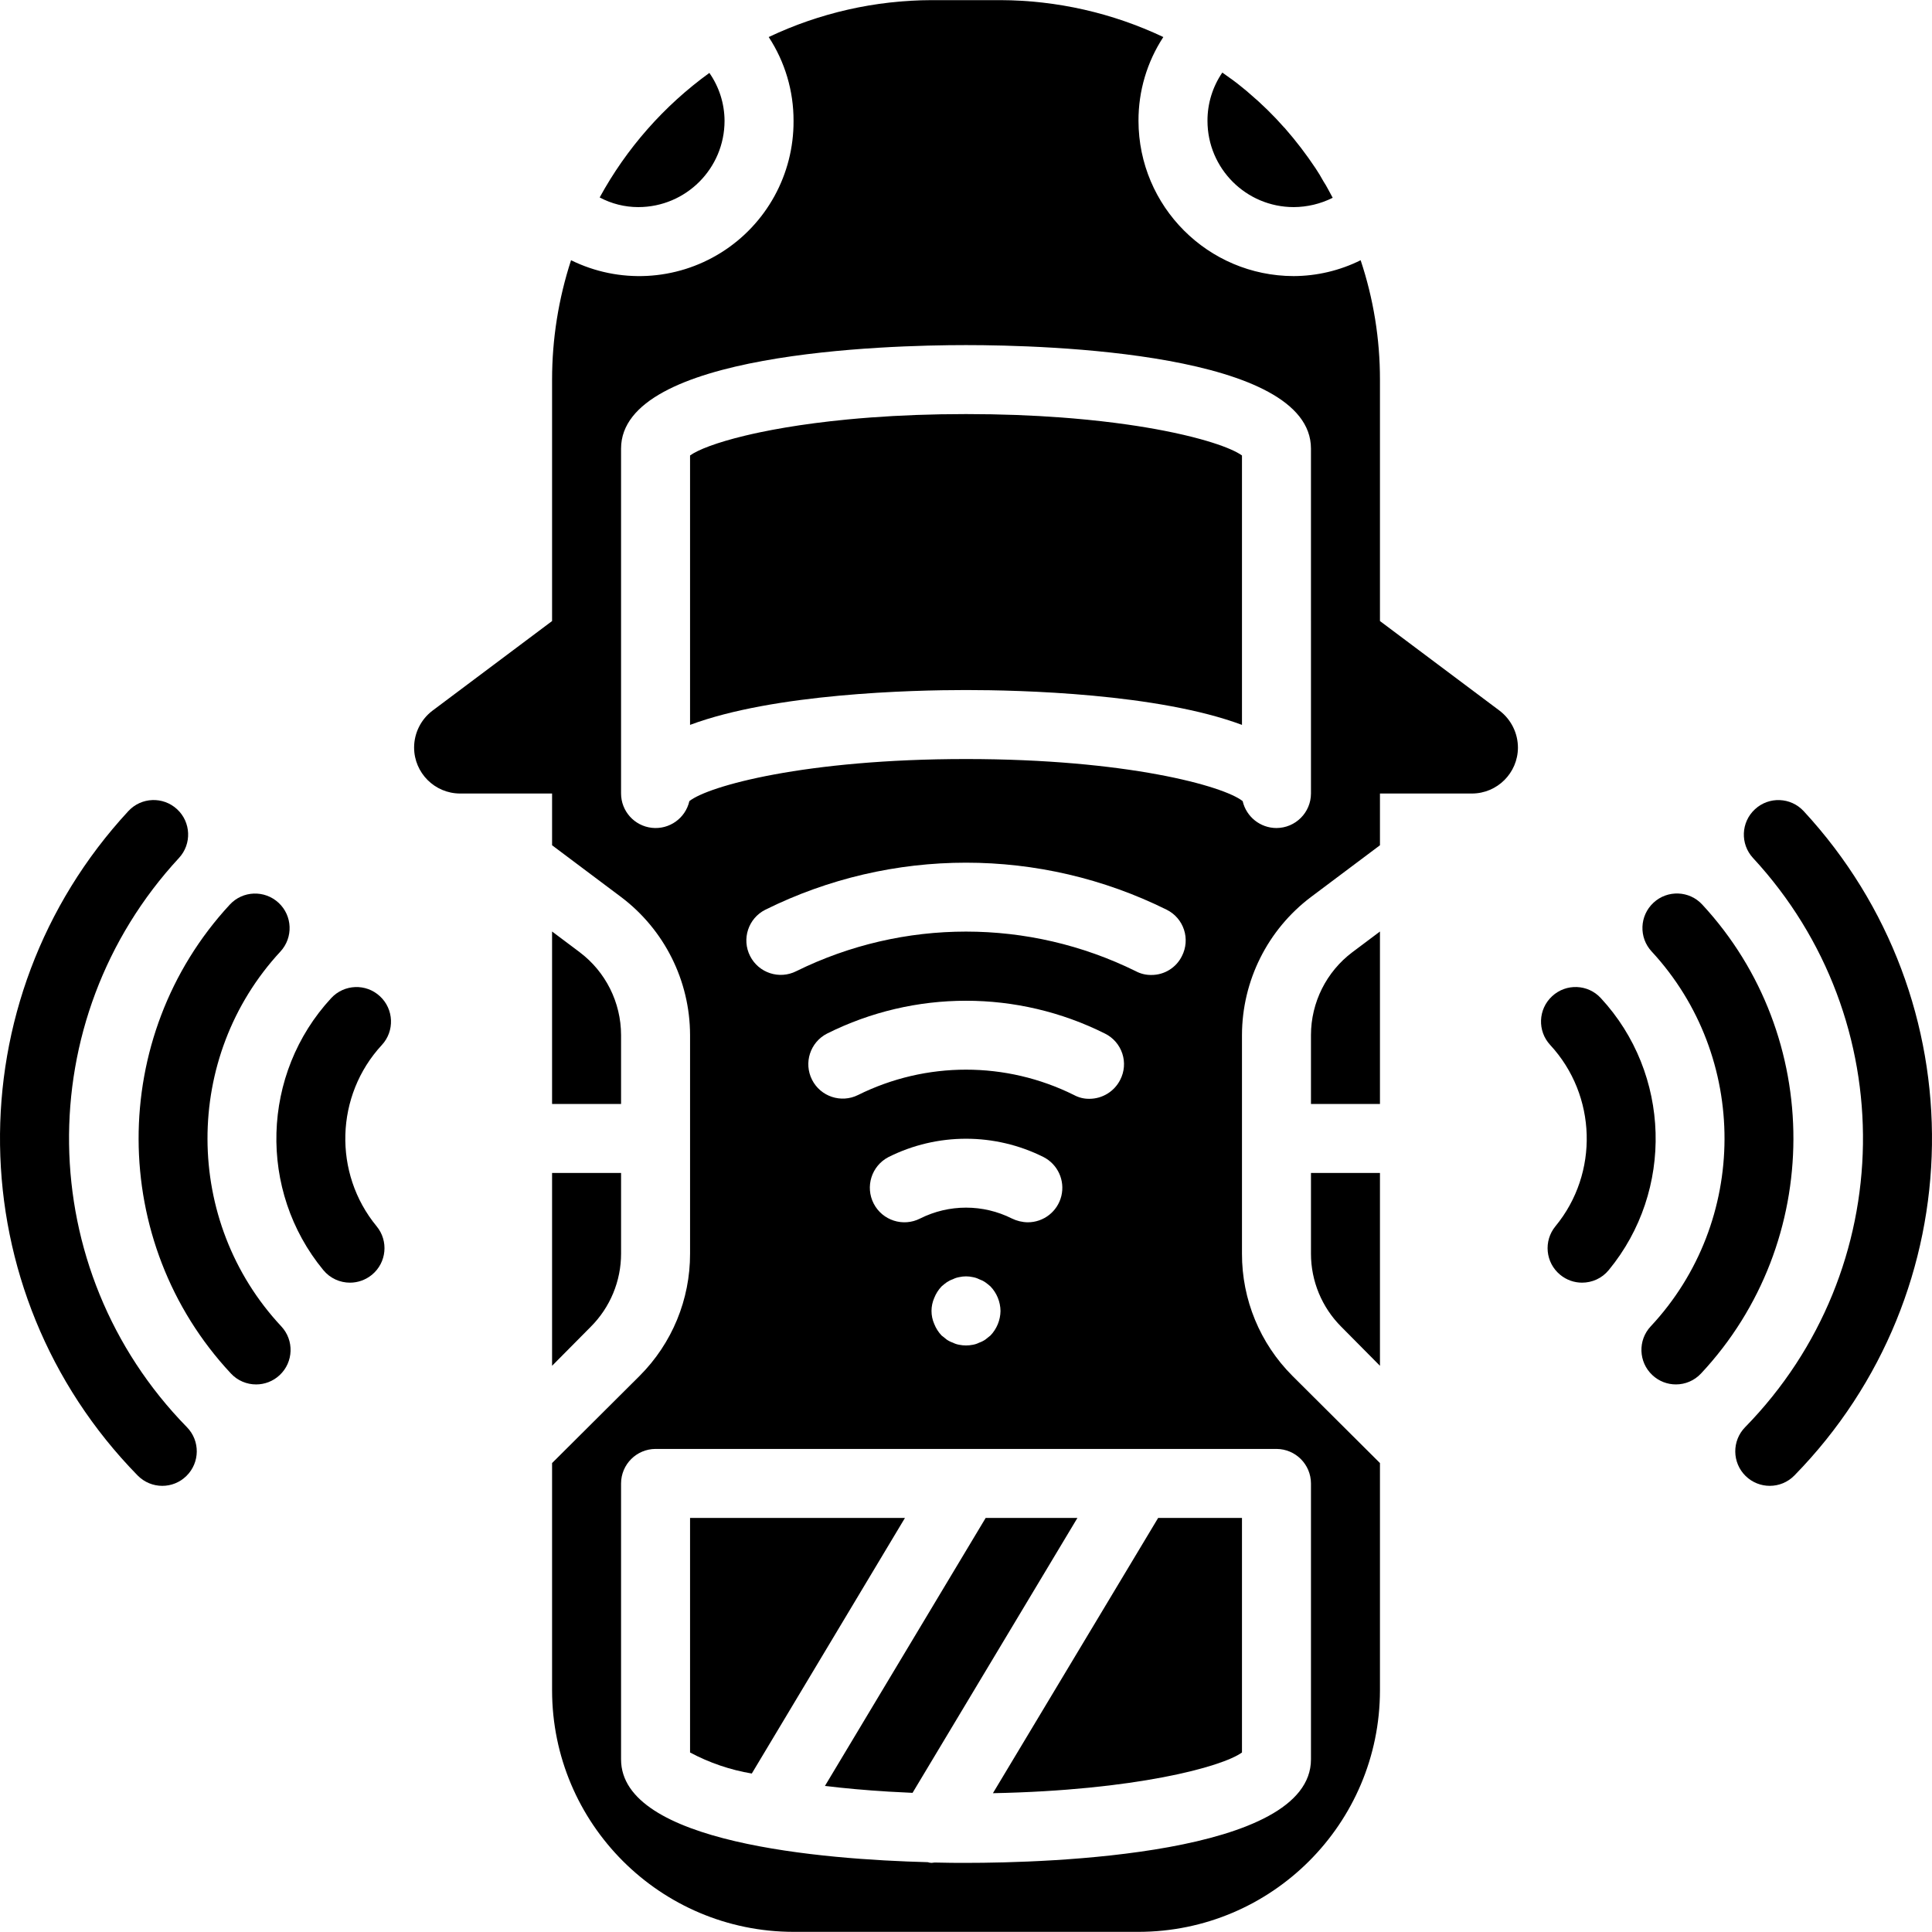 <?xml version="1.0" encoding="iso-8859-1"?>
<!-- Generator: Adobe Illustrator 19.0.0, SVG Export Plug-In . SVG Version: 6.00 Build 0)  -->
<svg version="1.1" id="Capa_1" xmlns="http://www.w3.org/2000/svg" xmlns:xlink="http://www.w3.org/1999/xlink" x="0px" y="0px"
	 viewBox="0 0 511.999 511.999" style="enable-background:new 0 0 511.999 511.999;" xml:space="preserve">
<g transform="translate(1)">
	<g>
		<g>
			<path d="M396.423,188.352l-31.721-23.768v-63.991c0.009-10.75-1.719-21.437-5.119-31.63c-5.512,2.742-11.582,4.178-17.735,4.205
				c-22.708-0.037-41.1-18.429-41.137-41.137c-0.027-7.889,2.258-15.614,6.582-22.214c-13.493-6.39-28.22-9.727-43.148-9.781
				h-18.283c-14.928,0.046-29.664,3.382-43.148,9.781c4.324,6.6,6.609,14.325,6.582,22.214c0.082,14.169-7.176,27.379-19.188,34.902
				c-12.012,7.523-27.059,8.291-39.775,2.029c-3.328,10.211-5.028,20.888-5.028,31.63v63.991l-31.721,23.768
				c-3.026,2.304-4.818,5.887-4.845,9.69v0.091c0.027,6.701,5.458,12.131,12.158,12.158h24.408v13.712l18.283,13.712
				c11.482,8.657,18.247,22.187,18.283,36.566v57.957c0.027,12.131-4.772,23.777-13.347,32.361l-23.22,23.128v60.243
				c0.037,35.323,28.668,63.954,63.991,63.991h91.415c35.323-0.037,63.954-28.668,63.991-63.991v-60.243l-23.22-23.128
				c-8.575-8.584-13.374-20.23-13.347-32.361v-57.957c0.037-14.38,6.801-27.909,18.283-36.566l18.283-13.712v-13.712h24.408
				c6.701-0.027,12.131-5.458,12.158-12.158C401.259,194.294,399.467,190.683,396.423,188.352z M337.277,383.981
				c5.046,0.018,9.123,4.095,9.142,9.142v73.132c0,25.414-69.933,27.425-91.416,27.425c-2.285,0-5.119,0-8.319-0.091
				c-0.274,0-0.548,0.091-0.823,0.091c-0.338-0.009-0.686-0.073-1.006-0.183c-27.79-0.731-81.268-5.028-81.268-27.242v-73.132
				c0.018-5.046,4.095-9.123,9.142-9.142H337.277z M242.845,322.916c-4.488,2.294-9.992,0.53-12.305-3.949
				c-2.313-4.479-0.576-9.983,3.894-12.323c12.944-6.49,28.193-6.49,41.137,0c3.757,1.938,5.695,6.189,4.699,10.293
				c-0.996,4.105-4.68,6.993-8.904,6.984c-1.463-0.018-2.898-0.366-4.205-1.006C259.51,319.076,250.497,319.076,242.845,322.916z
				 M264.145,347.415c-0.037,2.422-0.978,4.735-2.651,6.49l-1.371,1.097c-0.512,0.347-1.06,0.622-1.645,0.823
				c-0.521,0.265-1.07,0.448-1.646,0.549c-1.207,0.247-2.45,0.247-3.657,0c-0.576-0.101-1.124-0.283-1.646-0.549
				c-0.585-0.201-1.134-0.475-1.645-0.823l-1.371-1.097c-0.823-0.878-1.481-1.901-1.92-3.017c-0.978-2.212-0.978-4.735,0-6.948
				c0.439-1.115,1.097-2.139,1.92-3.017c0.439-0.393,0.896-0.759,1.371-1.097c0.512-0.347,1.06-0.622,1.645-0.823
				c0.521-0.265,1.07-0.448,1.646-0.549c1.207-0.274,2.45-0.274,3.657,0c0.576,0.101,1.124,0.283,1.646,0.549
				c0.585,0.201,1.134,0.475,1.645,0.823c0.475,0.338,0.932,0.704,1.371,1.097C263.167,342.68,264.108,344.992,264.145,347.415z
				 M226.39,290.189c-4.489,2.231-9.937,0.421-12.195-4.05s-0.494-9.928,3.967-12.222c23.192-11.61,50.489-11.61,73.681,0
				c2.176,1.079,3.821,2.98,4.58,5.284c0.759,2.304,0.558,4.808-0.558,6.966c-1.554,3.072-4.699,5.01-8.136,5.028
				c-1.435,0.027-2.852-0.32-4.114-1.006C265.589,281.23,244.418,281.23,226.39,290.189z M210.027,257.371
				c-4.498,2.276-9.973,0.475-12.25-4.022c-2.276-4.498-0.475-9.973,4.022-12.25c33.522-16.638,72.886-16.638,106.408,0
				c2.167,1.079,3.812,2.989,4.562,5.284c0.759,2.304,0.558,4.808-0.539,6.966c-1.517,3.099-4.68,5.055-8.136,5.028
				c-1.435,0.018-2.852-0.329-4.114-1.006C271.623,243.384,238.384,243.384,210.027,257.371z M346.419,210.292
				c-0.018,5.037-4.095,9.123-9.142,9.142c-4.278,0-7.99-2.962-8.959-7.13c-5.028-4.022-30.807-11.153-73.315-11.153
				c-42.508,0-68.287,7.13-73.315,11.153c-1.033,4.543-5.311,7.587-9.946,7.076c-4.635-0.512-8.145-4.424-8.154-9.087v-91.415
				c0-25.414,69.933-27.425,91.415-27.425c21.483,0,91.416,2.011,91.416,27.425V210.292z"/>
			<path d="M346.419,332.24c0,7.268,2.898,14.243,8.045,19.38l10.239,10.33v-51.101h-18.283V332.24z"/>
			<path d="M341.848,54.885c3.583-0.018,7.121-0.859,10.33-2.468c-0.823-1.463-1.554-3.017-2.468-4.388
				c-0.64-1.188-1.371-2.377-2.103-3.474c-2.45-3.675-5.138-7.194-8.045-10.513c0-0.091-0.091-0.091-0.183-0.183
				c-2.88-3.273-5.997-6.326-9.324-9.142c-1.006-0.914-2.011-1.645-3.108-2.56c-1.28-1.006-2.651-1.92-4.022-2.925
				c-2.578,3.766-3.949,8.237-3.931,12.798C319.003,44.656,329.224,54.876,341.848,54.885z"/>
			<path d="M191.013,32.031c-0.018-4.552-1.417-8.977-4.022-12.707c-12.021,8.703-21.958,19.974-29.07,33.001
				c3.154,1.682,6.664,2.56,10.239,2.56C180.783,54.876,191.003,44.656,191.013,32.031z"/>
			<path d="M328.136,464.427v-62.163h-22.214l-43.788,72.95C299.706,474.483,322.834,468.266,328.136,464.427z"/>
			<path d="M238.823,402.264h-56.952v62.163c5.119,2.733,10.641,4.617,16.363,5.576L238.823,402.264z"/>
			<path d="M234.506,474.798c2.048,0.124,4.157,0.233,6.328,0.324l0,0h0l43.697-72.858h-24.317l-42.6,71.03
				C222.757,473.911,228.361,474.425,234.506,474.798z"/>
			<path d="M346.419,274.283v18.283h18.283v-45.708l-7.313,5.485C350.496,257.535,346.437,265.653,346.419,274.283z"/>
			<path d="M320.257,117.294c-0.96-0.304-1.994-0.61-3.103-0.916c-2.771-0.763-6.002-1.523-9.68-2.241
				c-2.943-0.574-6.171-1.122-9.679-1.624c-4.385-0.627-9.205-1.183-14.447-1.63c-1.048-0.089-2.114-0.174-3.196-0.254
				c-7.574-0.562-15.97-0.894-25.149-0.894c-9.179,0-17.574,0.332-25.149,0.894c-2.164,0.16-4.261,0.34-6.29,0.535
				c-3.044,0.293-5.935,0.623-8.669,0.981c-5.47,0.717-10.316,1.547-14.515,2.427c-1.4,0.293-2.727,0.592-3.982,0.894
				c-7.529,1.81-12.435,3.73-14.526,5.239V192.1c22.305-8.319,58.689-9.233,73.132-9.233c14.444,0,50.827,0.914,73.132,9.233
				v-71.396c-0.697-0.503-1.707-1.051-3.022-1.626C323.798,118.503,322.177,117.902,320.257,117.294z"/>
			<path d="M163.588,274.283c-0.018-8.63-4.077-16.747-10.97-21.94l-7.313-5.485v45.708h18.283V274.283z"/>
			<path d="M145.305,361.95l10.239-10.33c5.147-5.138,8.045-12.113,8.045-19.38v-21.391h-18.283V361.95z"/>
			<path d="M423.235,264.51c-3.419-3.721-9.224-3.94-12.917-0.494c-3.711,3.428-3.931,9.215-0.494,12.917
				c12.35,13.347,12.954,33.997,1.39,48.03c-3.209,3.894-2.66,9.653,1.243,12.862c1.709,1.408,3.757,2.093,5.805,2.093
				c2.642,0,5.266-1.134,7.066-3.328C442.679,315.529,441.784,284.539,423.235,264.51z"/>
			<path d="M450.112,239.718c-3.419-3.711-9.224-3.931-12.917-0.494c-3.711,3.437-3.931,9.224-0.494,12.926
				c25.843,27.918,25.743,71.551-0.247,99.35c-3.446,3.684-3.245,9.471,0.439,12.917c1.764,1.655,4.004,2.468,6.244,2.468
				c2.441,0,4.872-0.978,6.673-2.916C482.308,329.214,482.445,274.63,450.112,239.718z"/>
			<path d="M476.997,214.963c-3.437-3.711-9.215-3.931-12.917-0.503c-3.721,3.428-3.94,9.215-0.512,12.917
				c39.656,42.865,38.733,109.123-2.103,150.854c-3.52,3.602-3.465,9.388,0.146,12.926c1.773,1.737,4.086,2.605,6.39,2.605
				c2.377,0,4.735-0.914,6.527-2.742C522.184,342.314,523.271,264.986,476.997,214.963z"/>
			<path d="M99.688,264.017c-3.711-3.446-9.489-3.209-12.917,0.494c-18.548,20.038-19.444,51.019-2.084,72.081
				c1.81,2.194,4.424,3.328,7.057,3.328c2.048,0,4.105-0.695,5.823-2.093c3.894-3.209,4.452-8.968,1.234-12.862
				c-11.564-14.032-10.97-34.683,1.39-48.03C103.619,273.231,103.391,267.445,99.688,264.017z"/>
			<path d="M73.315,252.169c3.428-3.711,3.209-9.498-0.494-12.926c-3.721-3.437-9.498-3.218-12.926,0.494
				c-32.334,34.921-32.197,89.487,0.302,124.252c1.792,1.929,4.233,2.898,6.673,2.898c2.24,0,4.479-0.814,6.244-2.468
				c3.684-3.446,3.876-9.233,0.43-12.917C47.563,323.702,47.454,280.069,73.315,252.169z"/>
			<path d="M46.43,227.368c3.428-3.702,3.2-9.489-0.503-12.917c-3.711-3.428-9.489-3.209-12.917,0.503
				c-46.284,50.023-45.196,127.351,2.459,176.057c1.792,1.828,4.169,2.752,6.536,2.752c2.313,0,4.616-0.868,6.39-2.614
				c3.611-3.538,3.675-9.315,0.146-12.926C7.706,336.491,6.783,270.224,46.43,227.368z"/>
		</g>
	</g>
</g>
<g>
</g>
<g>
</g>
<g>
</g>
<g>
</g>
<g>
</g>
<g>
</g>
<g>
</g>
<g>
</g>
<g>
</g>
<g>
</g>
<g>
</g>
<g>
</g>
<g>
</g>
<g>
</g>
<g>
</g>
</svg>

